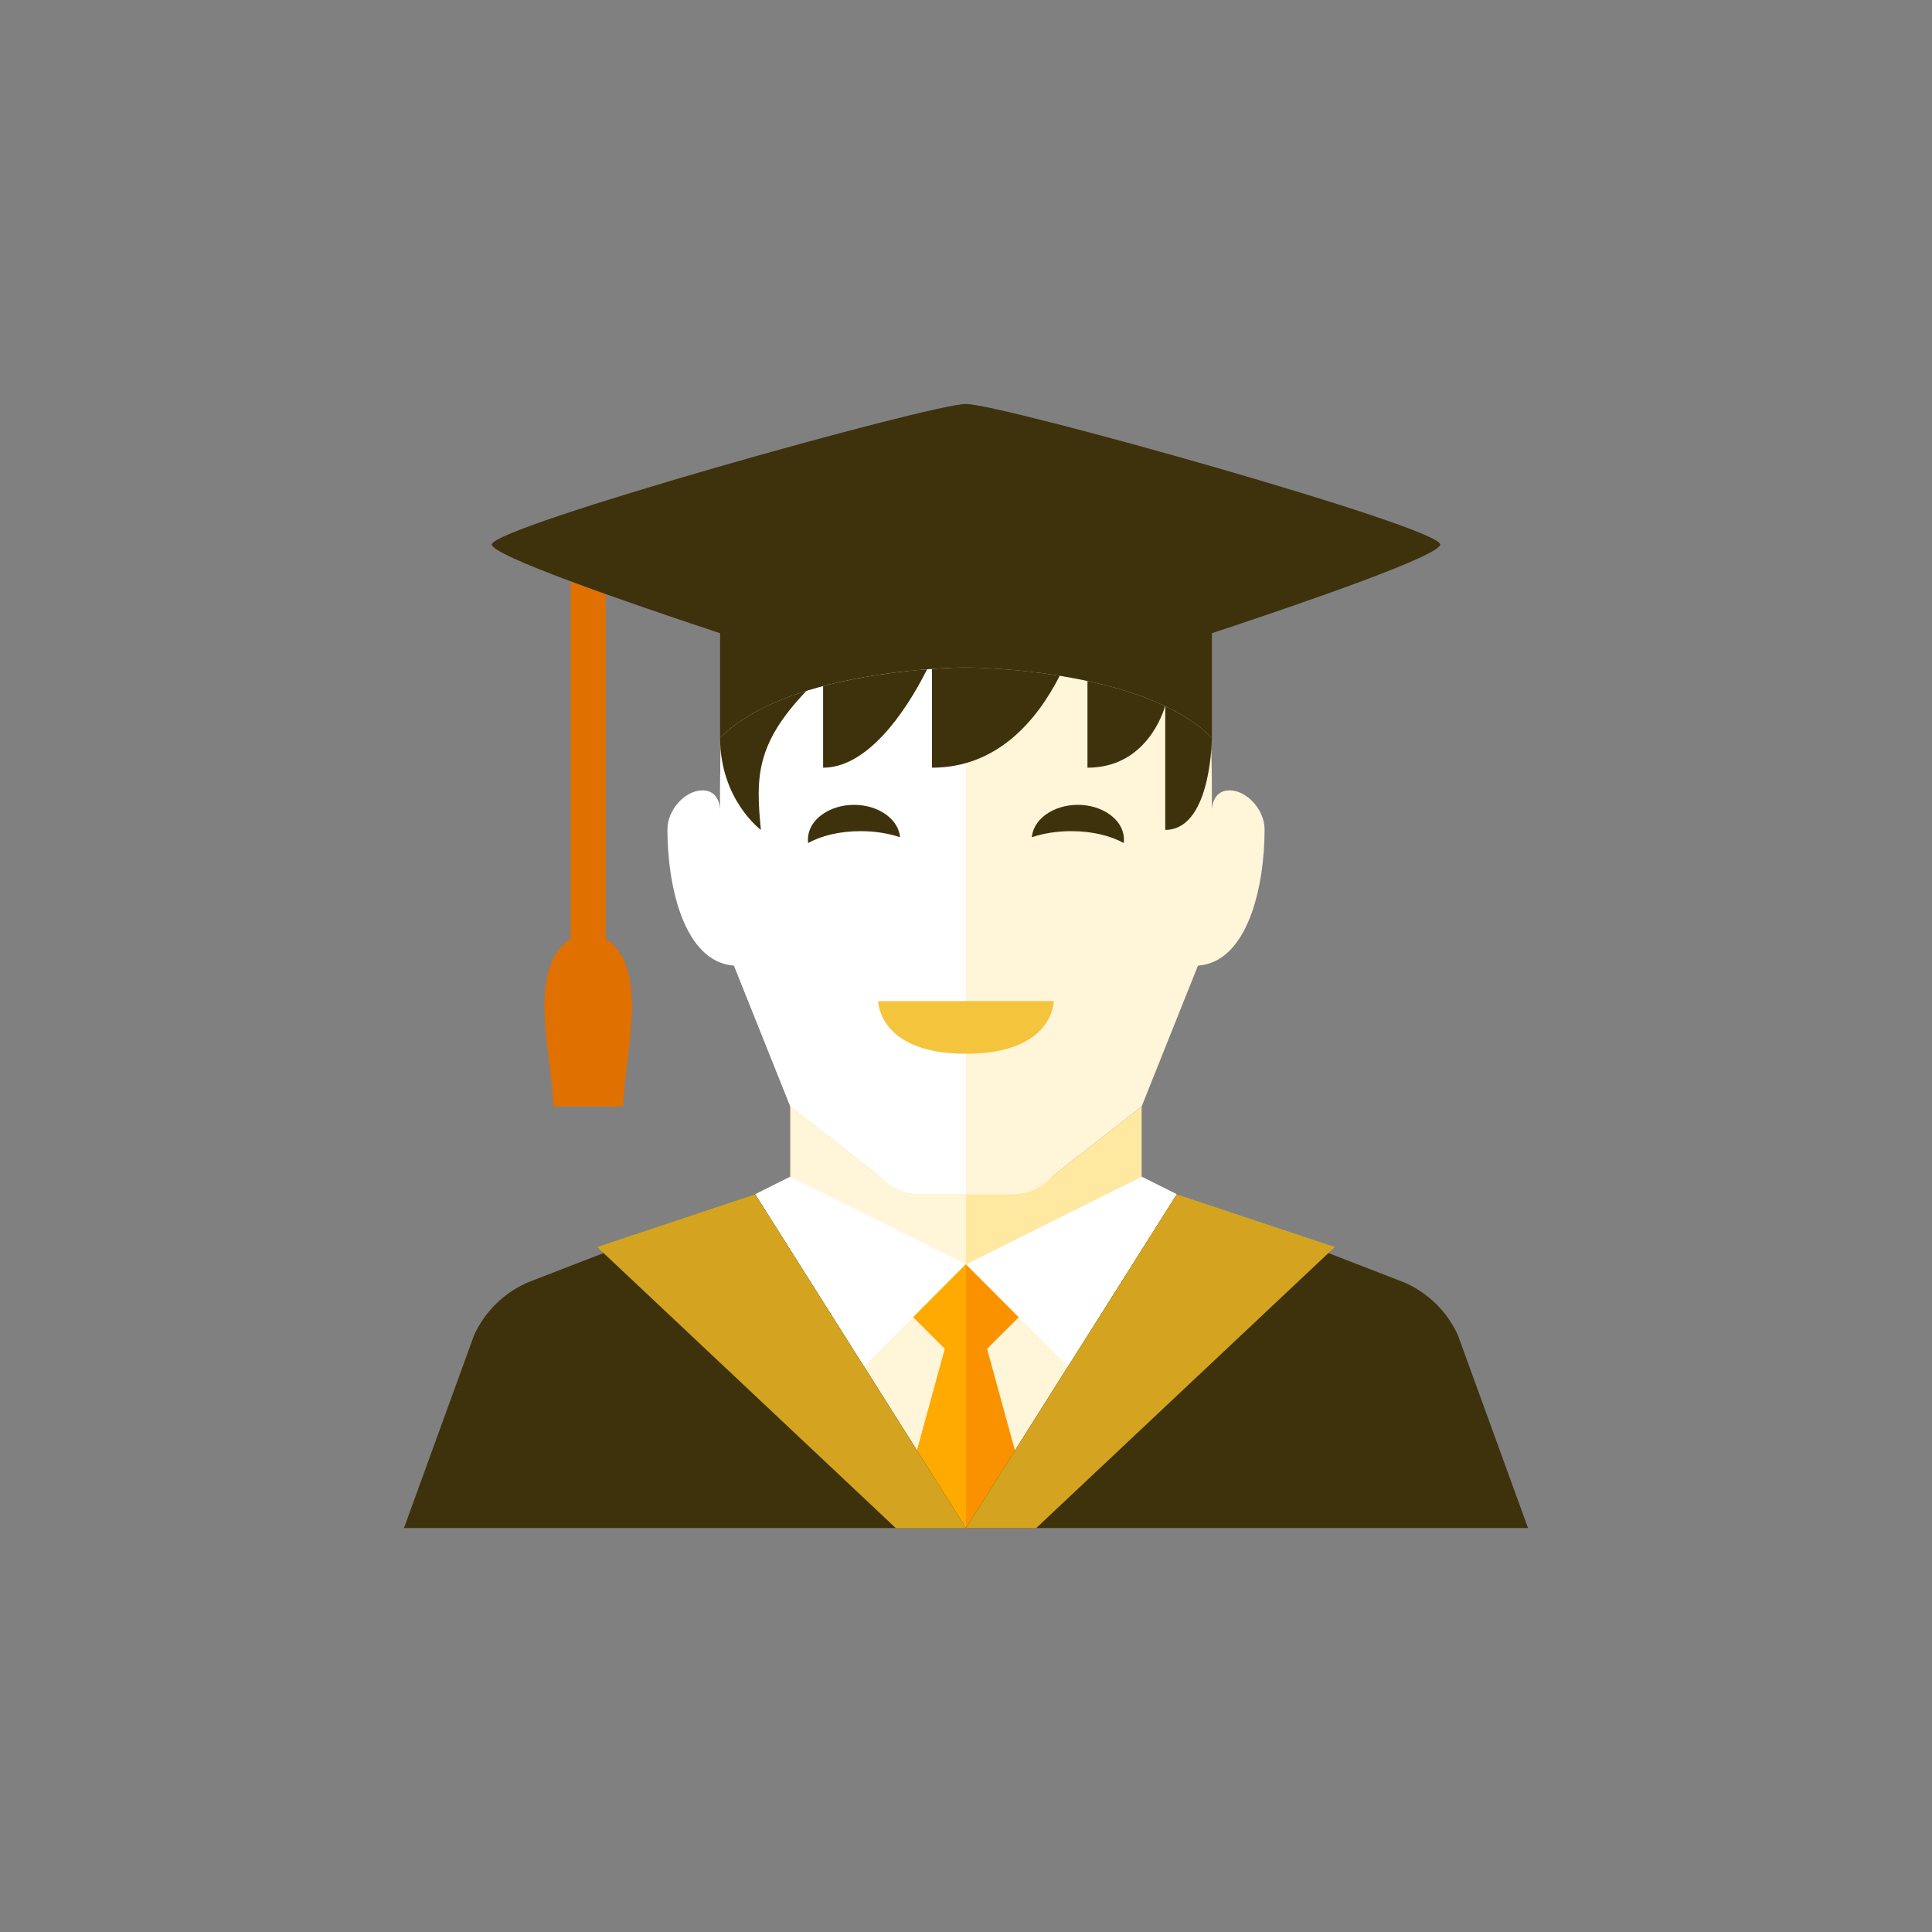 <?xml version="1.0" encoding="iso-8859-1"?>
<!-- Generator: Adobe Illustrator 17.1.0, SVG Export Plug-In . SVG Version: 6.00 Build 0)  -->
<!DOCTYPE svg PUBLIC "-//W3C//DTD SVG 1.0//EN" "http://www.w3.org/TR/2001/REC-SVG-20010904/DTD/svg10.dtd">
<svg version="1.0" xmlns="http://www.w3.org/2000/svg" xmlns:xlink="http://www.w3.org/1999/xlink" x="0px" y="0px" width="110px"
	 height="110px" viewBox="0 0 110 110" style="enable-background:new 0 0 110 110;" xml:space="preserve">
<rect x="0" y="0" width="110" height="110" fill="#808080" stroke="none"/>
<g id="Artboard" style="display:none;">
	<rect x="-449.5" y="-58.5" style="display:inline;fill:#808080;stroke:#000000;stroke-miterlimit:10;" width="1390" height="340"/>
</g>
<g id="R-Multicolor" style="display:none;">
	<g style="display:inline;">
		<circle style="fill:#FABC3D;" cx="55" cy="55" r="55"/>
	</g>
	<g style="display:inline;">
		<g>
			<polygon style="fill:#E2E4E5;" points="67,67.997 65,66.997 45,66.997 43,67.997 55,87 			"/>
		</g>
		<path style="fill:#F8E1C2;" d="M70,45c-1,0-1,1.111-1,1.111V45c-0.002-1.065-0.019-2.086-0.067-3.062C64.891,38.001,55,38,55,38
			s-9.891,0.001-13.933,3.938C41.019,42.914,41.002,43.935,41,45v7.997l4,10l5.105,3.996c0.569,0.639,1.384,1.004,2.24,1.004H55
			h2.655c0.856,0,1.671-0.365,2.24-1.004L65,62.997l3.207-8.017C71.042,54.776,72,50.476,72,47.222C72,46.111,71,45,70,45z"/>
		<path style="fill:#FCF1E2;" d="M41,45v1.111c0,0,0-1.111-1-1.111s-2,1.111-2,2.222c0,3.253,0.958,7.554,3.793,7.758L45,62.997
			l5.105,3.996c0.569,0.639,1.384,1.004,2.24,1.004H55V38c0,0-9.891,0.001-13.933,3.938C41.019,42.914,41.002,43.935,41,45z"/>
		<g>
			<path style="fill:#F79392;" d="M50,56.997h10c0,0,0,3-5,3S50,56.997,50,56.997z"/>
		</g>
		<g>
			<path style="fill:#3E3E3F;" d="M61,47.322c1.191,0,2.248,0.266,2.981,0.678c0.071-0.569-0.172-1.154-0.748-1.59
				c-1.03-0.781-2.702-0.781-3.733,0c-0.464,0.352-0.709,0.801-0.753,1.26C59.389,47.451,60.164,47.322,61,47.322z"/>
		</g>
		<g>
			<path style="fill:#3E3E3F;" d="M48.993,47.322c-1.191,0-2.248,0.266-2.981,0.678c-0.071-0.569,0.172-1.154,0.748-1.59
				c1.03-0.781,2.702-0.781,3.733,0c0.464,0.352,0.709,0.801,0.753,1.26C50.604,47.451,49.829,47.322,48.993,47.322z"/>
		</g>
		<path style="fill:#F4D0A1;" d="M57.655,67.997H55h-2.655c-0.856,0-1.671-0.365-2.24-1.004L45,62.997v4.5c0,0,0,7.5,10,7.5
			s10-7.5,10-7.5v-4.5l-5.105,3.996C59.326,67.632,58.511,67.997,57.655,67.997z"/>
		<g>
			<path style="fill:#3E3E3F;" d="M55,38c0,0-0.758,0-1.938,0.083c0,1.25,0,4.243,0,5.625c3.719,0,5.972-2.684,7.274-5.234
				C57.41,38.001,55,38,55,38z"/>
			<path style="fill:#3E3E3F;" d="M45.919,39.332C44.022,39.922,42.228,40.772,41,42c0,3.542,2.323,5.25,2.323,5.25
				C43.029,44.294,43.013,42.368,45.919,39.332z"/>
			<path style="fill:#3E3E3F;" d="M46.865,39.062c0,0.954,0,2.799,0,4.647c2.865,0,5.149-4.054,5.918-5.604
				C51.218,38.226,49.027,38.49,46.865,39.062z"/>
			<path style="fill:#3E3E3F;" d="M66.344,40.205c0,0.387,0,4.515,0,7.045c2.488,0,2.646-4.661,2.655-5.25
				C68.278,41.278,67.361,40.689,66.344,40.205z"/>
			<path style="fill:#3E3E3F;" d="M61.917,38.771c0,1.695,0,3.526,0,4.938c3.354,0,4.325-3.171,4.418-3.508
				C64.968,39.551,63.421,39.093,61.917,38.771z"/>
		</g>
		<path style="fill:#F8E1C2;" d="M50.105,66.993L45,62.997v4.5c0,0,0,7.5,10,7.5v-7h-2.655
			C51.489,67.997,50.674,67.632,50.105,66.993z"/>
		<g>
			<path style="fill:#FA5655;" d="M34.491,53.445v-19.62c-0.697-0.249-1.368-0.493-2-0.728v20.348c-2.61,1.72-1,6.85-1,9.555
				c0.995,0,1.544,0,1.842,0c0.064,0,0.116,0,0.158,0c0.13,0,0.168,0,0.158,0c0.297,0,0.847,0,1.842,0
				C35.491,60.295,37.102,55.165,34.491,53.445z"/>
			<path style="fill:#3E3E3F;" d="M82,31c0-1-25-8-27-8s-27,7-27,8c0,0.625,7.432,3.207,13,5.053c0,1.724,0,3.768,0,5.947
				c4-4,14-4,14-4s10,0,14,4c0-2.18,0-4.223,0-5.947C74.568,34.207,82,31.625,82,31z"/>
		</g>
		<g>
			<polygon style="fill:#FFFFFF;" points="66.965,68.059 67,68 65,67 55.015,71.981 60.808,77.807 			"/>
		</g>
		<g>
			<polygon style="fill:#DF2C2C;" points="59,87 56.201,76.8 58,75.002 54.981,71.978 51.983,74.976 53.801,76.793 51,87 			"/>
		</g>
		<g>
			<polygon style="fill:#FA5655;" points="55,87 55,71.997 54.981,71.978 51.983,74.976 53.801,76.793 51,87 			"/>
		</g>
		<g>
			<polygon style="fill:#FFFFFF;" points="43.035,68.059 43,68 45,67 54.985,71.981 49.192,77.807 			"/>
		</g>
		<g>
			<path style="fill:#3E3E3F;" d="M23,87l4-11c0.615-1.333,1.698-2.394,3.043-2.983L43,68l12,19H23z"/>
		</g>
		<g>
			<path style="fill:#3E3E3F;" d="M87,87l-4-11c-0.615-1.333-1.698-2.394-3.043-2.983L67,68L55,87H87z"/>
		</g>
		<g>
			<polygon style="fill:#9E9FA0;" points="55,87 43,68 34,71 51,87 			"/>
		</g>
		<g>
			<polygon style="fill:#9E9FA0;" points="55,87 67,68 76,71 59,87 			"/>
		</g>
	</g>
</g>
<g id="Multicolor" style="display:none;">
	<g style="display:inline;">
		<g>
			<polygon style="fill:#E2E4E5;" points="67,67.997 65,66.997 45,66.997 43,67.997 55,87 			"/>
		</g>
		<path style="fill:#F8E1C2;" d="M70,45c-1,0-1,1.111-1,1.111V45c-0.002-1.065-0.019-2.086-0.067-3.062C64.891,38.001,55,38,55,38
			s-9.891,0.001-13.933,3.938C41.019,42.914,41.002,43.935,41,45v7.997l4,10l5.105,3.996c0.569,0.639,1.384,1.004,2.24,1.004H55
			h2.655c0.856,0,1.671-0.365,2.24-1.004L65,62.997l3.207-8.017C71.042,54.776,72,50.476,72,47.222C72,46.111,71,45,70,45z"/>
		<path style="fill:#FCF1E2;" d="M41,45v1.111c0,0,0-1.111-1-1.111s-2,1.111-2,2.222c0,3.253,0.958,7.554,3.793,7.758L45,62.997
			l5.105,3.996c0.569,0.639,1.384,1.004,2.24,1.004H55V38c0,0-9.891,0.001-13.933,3.938C41.019,42.914,41.002,43.935,41,45z"/>
		<g>
			<path style="fill:#F79392;" d="M50,56.997h10c0,0,0,3-5,3S50,56.997,50,56.997z"/>
		</g>
		<g>
			<path style="fill:#3E3E3F;" d="M61,47.322c1.191,0,2.248,0.266,2.981,0.678c0.071-0.569-0.172-1.154-0.748-1.59
				c-1.03-0.781-2.702-0.781-3.733,0c-0.464,0.352-0.709,0.801-0.753,1.26C59.389,47.451,60.164,47.322,61,47.322z"/>
		</g>
		<g>
			<path style="fill:#3E3E3F;" d="M48.993,47.322c-1.191,0-2.248,0.266-2.981,0.678c-0.071-0.569,0.172-1.154,0.748-1.59
				c1.03-0.781,2.702-0.781,3.733,0c0.464,0.352,0.709,0.801,0.753,1.26C50.604,47.451,49.829,47.322,48.993,47.322z"/>
		</g>
		<path style="fill:#F4D0A1;" d="M57.655,67.997H55h-2.655c-0.856,0-1.671-0.365-2.24-1.004L45,62.997v4.5c0,0,0,7.5,10,7.5
			s10-7.5,10-7.5v-4.5l-5.105,3.996C59.326,67.632,58.511,67.997,57.655,67.997z"/>
		<g>
			<path style="fill:#3E3E3F;" d="M55,38c0,0-0.758,0-1.938,0.083c0,1.25,0,4.243,0,5.625c3.719,0,5.972-2.684,7.274-5.234
				C57.41,38.001,55,38,55,38z"/>
			<path style="fill:#3E3E3F;" d="M45.919,39.332C44.022,39.922,42.228,40.772,41,42c0,3.542,2.323,5.25,2.323,5.25
				C43.029,44.294,43.013,42.368,45.919,39.332z"/>
			<path style="fill:#3E3E3F;" d="M46.865,39.062c0,0.954,0,2.799,0,4.647c2.865,0,5.149-4.054,5.918-5.604
				C51.218,38.226,49.027,38.49,46.865,39.062z"/>
			<path style="fill:#3E3E3F;" d="M66.344,40.205c0,0.387,0,4.515,0,7.045c2.488,0,2.646-4.661,2.655-5.25
				C68.278,41.278,67.361,40.689,66.344,40.205z"/>
			<path style="fill:#3E3E3F;" d="M61.917,38.771c0,1.695,0,3.526,0,4.938c3.354,0,4.325-3.171,4.418-3.508
				C64.968,39.551,63.421,39.093,61.917,38.771z"/>
		</g>
		<path style="fill:#F8E1C2;" d="M50.105,66.993L45,62.997v4.5c0,0,0,7.5,10,7.5v-7h-2.655
			C51.489,67.997,50.674,67.632,50.105,66.993z"/>
		<g>
			<path style="fill:#FA5655;" d="M34.491,53.445v-19.62c-0.697-0.249-1.368-0.493-2-0.728v20.348c-2.61,1.72-1,6.85-1,9.555
				c0.995,0,1.544,0,1.842,0c0.064,0,0.116,0,0.158,0c0.13,0,0.168,0,0.158,0c0.297,0,0.847,0,1.842,0
				C35.491,60.295,37.102,55.165,34.491,53.445z"/>
			<path style="fill:#3E3E3F;" d="M82,31c0-1-25-8-27-8s-27,7-27,8c0,0.625,7.432,3.207,13,5.053c0,1.724,0,3.768,0,5.947
				c4-4,14-4,14-4s10,0,14,4c0-2.18,0-4.223,0-5.947C74.568,34.207,82,31.625,82,31z"/>
		</g>
		<g>
			<polygon style="fill:#FFFFFF;" points="66.965,68.059 67,68 65,67 55.015,71.981 60.808,77.807 			"/>
		</g>
		<g>
			<polygon style="fill:#DF2C2C;" points="59,87 56.201,76.8 58,75.002 54.981,71.978 51.983,74.976 53.801,76.793 51,87 			"/>
		</g>
		<g>
			<polygon style="fill:#FA5655;" points="55,87 55,71.997 54.981,71.978 51.983,74.976 53.801,76.793 51,87 			"/>
		</g>
		<g>
			<polygon style="fill:#FFFFFF;" points="43.035,68.059 43,68 45,67 54.985,71.981 49.192,77.807 			"/>
		</g>
		<g>
			<path style="fill:#3E3E3F;" d="M23,87l4-11c0.615-1.333,1.698-2.394,3.043-2.983L43,68l12,19H23z"/>
		</g>
		<g>
			<path style="fill:#3E3E3F;" d="M87,87l-4-11c-0.615-1.333-1.698-2.394-3.043-2.983L67,68L55,87H87z"/>
		</g>
		<g>
			<polygon style="fill:#9E9FA0;" points="55,87 43,68 34,71 51,87 			"/>
		</g>
		<g>
			<polygon style="fill:#9E9FA0;" points="55,87 67,68 76,71 59,87 			"/>
		</g>
	</g>
</g>
<g id="Blue" style="display:none;">
	<g style="display:inline;">
		<g>
			<polygon style="fill:#E1F5FA;" points="67,67.997 65,66.997 45,66.997 43,67.997 55,87 			"/>
		</g>
		<path style="fill:#E1F5FA;" d="M70,45c-1,0-1,1.111-1,1.111V45c-0.002-1.065-0.019-2.086-0.067-3.062C64.891,38.001,55,38,55,38
			s-9.891,0.001-13.933,3.938C41.019,42.914,41.002,43.935,41,45v7.997l4,10l5.105,3.996c0.569,0.639,1.384,1.004,2.24,1.004H55
			h2.655c0.856,0,1.671-0.365,2.24-1.004L65,62.997l3.206-8.017C71.041,54.776,72,50.476,72,47.222C72,46.111,71,45,70,45z"/>
		<path style="fill:#FFFFFF;" d="M41,45v1.111c0,0,0-1.111-1-1.111s-2,1.111-2,2.222c0,3.253,0.957,7.554,3.793,7.758L45,62.997
			l5.105,3.996c0.569,0.639,1.384,1.004,2.24,1.004H55V38c0,0-9.891,0.001-13.933,3.938C41.019,42.914,41.002,43.935,41,45z"/>
		<g>
			<path style="fill:#53BAD4;" d="M50,56.997h10c0,0,0,3-5,3S50,56.997,50,56.997z"/>
		</g>
		<g>
			<path style="fill:#0C333D;" d="M61,47.322c1.191,0,2.248,0.266,2.981,0.678c0.071-0.569-0.172-1.154-0.748-1.59
				c-1.03-0.781-2.702-0.781-3.733,0c-0.464,0.352-0.71,0.801-0.753,1.26C59.389,47.451,60.164,47.322,61,47.322z"/>
		</g>
		<g>
			<path style="fill:#0C333D;" d="M48.993,47.322c-1.191,0-2.248,0.266-2.981,0.678c-0.07-0.569,0.172-1.154,0.749-1.59
				c1.03-0.781,2.702-0.781,3.732,0c0.465,0.352,0.71,0.801,0.753,1.26C50.604,47.451,49.829,47.322,48.993,47.322z"/>
		</g>
		<path style="fill:#BBE7F2;" d="M57.655,67.997H55h-2.655c-0.856,0-1.671-0.365-2.24-1.004L45,62.997v4.5c0,0,0,7.5,10,7.5
			s10-7.5,10-7.5v-4.5l-5.106,3.996C59.326,67.632,58.511,67.997,57.655,67.997z"/>
		<g>
			<path style="fill:#0C333D;" d="M55,38c0,0-0.758,0.001-1.938,0.084c0,1.25,0,4.243,0,5.625c3.719,0,5.972-2.684,7.274-5.234
				C57.41,38.001,55,38,55,38z"/>
			<path style="fill:#0C333D;" d="M45.919,39.332C44.022,39.922,42.227,40.772,41,42c0,3.542,2.323,5.25,2.323,5.25
				C43.029,44.294,43.013,42.368,45.919,39.332z"/>
			<path style="fill:#0C333D;" d="M46.865,39.062c0,0.954,0,2.799,0,4.647c2.865,0,5.15-4.054,5.918-5.604
				C51.218,38.226,49.027,38.49,46.865,39.062z"/>
			<path style="fill:#0C333D;" d="M66.344,40.205c0,0.387,0,4.515,0,7.045c2.488,0,2.646-4.661,2.655-5.25
				C68.278,41.278,67.361,40.689,66.344,40.205z"/>
			<path style="fill:#0C333D;" d="M61.916,38.771c0,1.695,0,3.526,0,4.938c3.354,0,4.325-3.171,4.418-3.508
				C64.968,39.551,63.421,39.093,61.916,38.771z"/>
		</g>
		<path style="fill:#E1F5FA;" d="M50.105,66.993L45,62.997v4.5c0,0,0,7.5,10,7.5v-7h-2.655
			C51.489,67.997,50.674,67.632,50.105,66.993z"/>
		<path style="fill:#0081A1;" d="M34.491,53.445v-19.62c-0.697-0.249-1.369-0.493-2-0.728v20.348c-2.61,1.719-1,6.85-1,9.555
			c0.995,0,1.544,0,1.841,0c0.064,0,0.117,0,0.159,0c0.13,0,0.168,0,0.158,0c0.297,0,0.847,0,1.842,0
			C35.491,60.295,37.102,55.165,34.491,53.445z"/>
		<path style="fill:#0C333D;" d="M82,31c0-1-25-8-27-8s-27,7-27,8c0,0.626,7.432,3.207,13,5.053c0,1.724,0,3.768,0,5.947
			c4-4,14-4,14-4s10,0,14,4c0-2.18,0-4.223,0-5.947C74.568,34.207,82,31.626,82,31z"/>
		<g>
			<polygon style="fill:#FFFFFF;" points="66.965,68.059 67,68 65,67 55.015,71.981 60.808,77.807 			"/>
		</g>
		<g>
			<polygon style="fill:#009FC7;" points="59,87 56.201,76.8 57.999,75.002 54.981,71.978 51.983,74.976 53.801,76.794 51,87 			"/>
		</g>
		<g>
			<polygon style="fill:#00B7E5;" points="55,87 55,71.997 54.981,71.978 51.983,74.976 53.801,76.794 51,87 			"/>
		</g>
		<g>
			<polygon style="fill:#FFFFFF;" points="43.035,68.059 43,68 45,67 54.985,71.981 49.192,77.807 			"/>
		</g>
		<g>
			<path style="fill:#0C333D;" d="M23,87l4-11c0.615-1.333,1.698-2.394,3.043-2.982L43,68l12,19H23z"/>
		</g>
		<g>
			<path style="fill:#0C333D;" d="M87,87l-4-11c-0.615-1.333-1.698-2.394-3.043-2.982L67,68L55,87H87z"/>
		</g>
		<g>
			<polygon style="fill:#37A4BF;" points="55,87 43,68 34,71 51,87 			"/>
		</g>
		<g>
			<polygon style="fill:#37A4BF;" points="55,87 67,68 76,71 59,87 			"/>
		</g>
	</g>
</g>
<g id="R-Blue" style="display:none;">
	<g style="display:inline;">
		<circle style="fill:#81D2EB;" cx="55" cy="55" r="55"/>
	</g>
	<g style="display:inline;">
		<g>
			<polygon style="fill:#E1F5FA;" points="67,67.997 65,66.997 45,66.997 43,67.997 55,87 			"/>
		</g>
		<path style="fill:#E1F5FA;" d="M70,45c-1,0-1,1.111-1,1.111V45c-0.002-1.065-0.019-2.086-0.067-3.062C64.891,38.001,55,38,55,38
			s-9.891,0.001-13.933,3.938C41.019,42.914,41.002,43.935,41,45v7.997l4,10l5.105,3.996c0.569,0.639,1.384,1.004,2.24,1.004H55
			h2.655c0.856,0,1.671-0.365,2.24-1.004L65,62.997l3.206-8.017C71.041,54.776,72,50.476,72,47.222C72,46.111,71,45,70,45z"/>
		<path style="fill:#FFFFFF;" d="M41,45v1.111c0,0,0-1.111-1-1.111s-2,1.111-2,2.222c0,3.253,0.957,7.554,3.793,7.758L45,62.997
			l5.105,3.996c0.569,0.639,1.384,1.004,2.24,1.004H55V38c0,0-9.891,0.001-13.933,3.938C41.019,42.914,41.002,43.935,41,45z"/>
		<g>
			<path style="fill:#53BAD4;" d="M50,56.997h10c0,0,0,3-5,3S50,56.997,50,56.997z"/>
		</g>
		<g>
			<path style="fill:#0C333D;" d="M61,47.322c1.191,0,2.248,0.266,2.981,0.678c0.071-0.569-0.172-1.154-0.748-1.59
				c-1.03-0.781-2.702-0.781-3.733,0c-0.464,0.352-0.71,0.801-0.753,1.26C59.389,47.451,60.164,47.322,61,47.322z"/>
		</g>
		<g>
			<path style="fill:#0C333D;" d="M48.993,47.322c-1.191,0-2.248,0.266-2.981,0.678c-0.07-0.569,0.172-1.154,0.749-1.59
				c1.03-0.781,2.702-0.781,3.732,0c0.465,0.352,0.71,0.801,0.753,1.26C50.604,47.451,49.829,47.322,48.993,47.322z"/>
		</g>
		<path style="fill:#BBE7F2;" d="M57.655,67.997H55h-2.655c-0.856,0-1.671-0.365-2.24-1.004L45,62.997v4.5c0,0,0,7.5,10,7.5
			s10-7.5,10-7.5v-4.5l-5.106,3.996C59.326,67.632,58.511,67.997,57.655,67.997z"/>
		<g>
			<path style="fill:#0C333D;" d="M55,38c0,0-0.758,0.001-1.938,0.084c0,1.25,0,4.243,0,5.625c3.719,0,5.972-2.684,7.274-5.234
				C57.41,38.001,55,38,55,38z"/>
			<path style="fill:#0C333D;" d="M45.919,39.332C44.022,39.922,42.227,40.772,41,42c0,3.542,2.323,5.25,2.323,5.25
				C43.029,44.294,43.013,42.368,45.919,39.332z"/>
			<path style="fill:#0C333D;" d="M46.865,39.062c0,0.954,0,2.799,0,4.647c2.865,0,5.15-4.054,5.918-5.604
				C51.218,38.226,49.027,38.49,46.865,39.062z"/>
			<path style="fill:#0C333D;" d="M66.344,40.205c0,0.387,0,4.515,0,7.045c2.488,0,2.646-4.661,2.655-5.25
				C68.278,41.278,67.361,40.689,66.344,40.205z"/>
			<path style="fill:#0C333D;" d="M61.917,38.771c0,1.695,0,3.526,0,4.938c3.354,0,4.325-3.171,4.418-3.508
				C64.968,39.551,63.421,39.093,61.917,38.771z"/>
		</g>
		<path style="fill:#E1F5FA;" d="M50.105,66.993L45,62.997v4.5c0,0,0,7.5,10,7.5v-7h-2.655
			C51.489,67.997,50.674,67.632,50.105,66.993z"/>
		<path style="fill:#0081A1;" d="M34.491,53.445v-19.62c-0.697-0.249-1.369-0.493-2-0.728v20.348c-2.61,1.719-1,6.85-1,9.555
			c0.995,0,1.544,0,1.841,0c0.064,0,0.117,0,0.159,0c0.13,0,0.168,0,0.158,0c0.297,0,0.847,0,1.842,0
			C35.491,60.295,37.102,55.165,34.491,53.445z"/>
		<path style="fill:#0C333D;" d="M82,31c0-1-25-8-27-8s-27,7-27,8c0,0.626,7.432,3.207,13,5.053c0,1.724,0,3.768,0,5.947
			c4-4,14-4,14-4s10,0,14,4c0-2.18,0-4.223,0-5.947C74.568,34.207,82,31.626,82,31z"/>
		<g>
			<polygon style="fill:#FFFFFF;" points="66.965,68.059 67,68 65,67 55.015,71.981 60.808,77.807 			"/>
		</g>
		<g>
			<polygon style="fill:#009FC7;" points="59,87 56.201,76.8 57.999,75.002 54.981,71.978 51.983,74.976 53.801,76.794 51,87 			"/>
		</g>
		<g>
			<polygon style="fill:#00B7E5;" points="55,87 55,71.997 54.981,71.978 51.983,74.976 53.801,76.794 51,87 			"/>
		</g>
		<g>
			<polygon style="fill:#FFFFFF;" points="43.035,68.059 43,68 45,67 54.985,71.981 49.192,77.807 			"/>
		</g>
		<g>
			<path style="fill:#0C333D;" d="M23,87l4-11c0.615-1.333,1.698-2.394,3.043-2.982L43,68l12,19H23z"/>
		</g>
		<g>
			<path style="fill:#0C333D;" d="M87,87l-4-11c-0.615-1.333-1.698-2.394-3.043-2.982L67,68L55,87H87z"/>
		</g>
		<g>
			<polygon style="fill:#37A4BF;" points="55,87 43,68 34,71 51,87 			"/>
		</g>
		<g>
			<polygon style="fill:#37A4BF;" points="55,87 67,68 76,71 59,87 			"/>
		</g>
	</g>
</g>
<g id="Green" style="display:none;">
	<g style="display:inline;">
		<g>
			<polygon style="fill:#D7FCF9;" points="67,67.997 65,66.997 45,66.997 43,67.997 55,87 			"/>
		</g>
		<path style="fill:#D7FCF9;" d="M70,45c-1,0-1,1.111-1,1.111V45c-0.002-1.065-0.019-2.086-0.067-3.062C64.891,38.001,55,38,55,38
			s-9.891,0.001-13.933,3.938C41.019,42.914,41.002,43.935,41,45v7.997l4,10l5.105,3.996c0.569,0.639,1.384,1.004,2.24,1.004H55
			h2.655c0.856,0,1.671-0.365,2.24-1.004L65,62.997l3.206-8.017C71.041,54.776,72,50.476,72,47.222C72,46.111,71,45,70,45z"/>
		<path style="fill:#FFFFFF;" d="M41,45v1.111c0,0,0-1.111-1-1.111s-2,1.111-2,2.222c0,3.253,0.957,7.554,3.793,7.758L45,62.997
			l5.105,3.996c0.569,0.639,1.384,1.004,2.24,1.004H55V38c0,0-9.891,0.001-13.933,3.938C41.019,42.914,41.002,43.935,41,45z"/>
		<g>
			<path style="fill:#55C9BE;" d="M50,56.997h10c0,0,0,3-5,3S50,56.997,50,56.997z"/>
		</g>
		<g>
			<path style="fill:#0A3631;" d="M61,47.322c1.191,0,2.248,0.266,2.981,0.678c0.071-0.569-0.172-1.154-0.748-1.59
				c-1.03-0.781-2.702-0.781-3.733,0c-0.464,0.352-0.709,0.801-0.753,1.26C59.389,47.451,60.164,47.322,61,47.322z"/>
		</g>
		<g>
			<path style="fill:#0A3631;" d="M48.993,47.322c-1.191,0-2.248,0.266-2.981,0.678c-0.07-0.569,0.172-1.154,0.749-1.59
				c1.03-0.781,2.702-0.781,3.732,0c0.465,0.352,0.71,0.801,0.753,1.26C50.604,47.451,49.829,47.322,48.993,47.322z"/>
		</g>
		<path style="fill:#AAF0E9;" d="M57.655,67.997H55h-2.655c-0.856,0-1.671-0.365-2.24-1.004L45,62.997v4.5c0,0,0,7.5,10,7.5
			s10-7.5,10-7.5v-4.5l-5.106,3.996C59.326,67.632,58.511,67.997,57.655,67.997z"/>
		<g>
			<path style="fill:#0A3631;" d="M55,38c0,0-0.758,0-1.938,0.083c0,1.25,0,4.243,0,5.625c3.719,0,5.972-2.684,7.274-5.234
				C57.41,38.001,55,38,55,38z"/>
			<path style="fill:#0A3631;" d="M45.919,39.332C44.022,39.922,42.228,40.772,41,42c0,3.542,2.323,5.25,2.323,5.25
				C43.029,44.294,43.013,42.368,45.919,39.332z"/>
			<path style="fill:#0A3631;" d="M46.865,39.062c0,0.954,0,2.799,0,4.647c2.865,0,5.15-4.054,5.918-5.604
				C51.218,38.226,49.027,38.49,46.865,39.062z"/>
			<path style="fill:#0A3631;" d="M66.344,40.205c0,0.387,0,4.515,0,7.045c2.488,0,2.646-4.661,2.655-5.25
				C68.278,41.278,67.361,40.689,66.344,40.205z"/>
			<path style="fill:#0A3631;" d="M61.917,38.771c0,1.695,0,3.526,0,4.938c3.354,0,4.325-3.171,4.418-3.508
				C64.968,39.551,63.421,39.093,61.917,38.771z"/>
		</g>
		<path style="fill:#D7FCF9;" d="M50.105,66.993L45,62.997v4.5c0,0,0,7.5,10,7.5v-7h-2.655
			C51.489,67.997,50.674,67.632,50.105,66.993z"/>
		<path style="fill:#009687;" d="M34.491,53.445v-19.62c-0.697-0.249-1.369-0.493-2-0.728v20.348c-2.61,1.719-1,6.85-1,9.555
			c0.995,0,1.544,0,1.841,0c0.064,0,0.117,0,0.159,0c0.13,0,0.168,0,0.158,0c0.297,0,0.847,0,1.842,0
			C35.491,60.295,37.102,55.165,34.491,53.445z"/>
		<path style="fill:#0A3631;" d="M82,31c0-1-25-8-27-8s-27,7-27,8c0,0.625,7.432,3.207,13,5.053c0,1.724,0,3.768,0,5.947
			c4-4,14-4,14-4s10,0,14,4c0-2.18,0-4.223,0-5.947C74.568,34.207,82,31.625,82,31z"/>
		<g>
			<polygon style="fill:#FFFFFF;" points="66.965,68.059 67,68 65,67 55.015,71.981 60.808,77.807 			"/>
		</g>
		<g>
			<polygon style="fill:#00B8A5;" points="59,87 56.201,76.8 57.999,75.002 54.981,71.978 51.983,74.976 53.801,76.794 51,87 			"/>
		</g>
		<g>
			<polygon style="fill:#00D6C1;" points="55,87 55,71.997 54.981,71.978 51.983,74.976 53.801,76.794 51,87 			"/>
		</g>
		<g>
			<polygon style="fill:#FFFFFF;" points="43.035,68.059 43,68 45,67 54.985,71.981 49.192,77.807 			"/>
		</g>
		<g>
			<path style="fill:#0A3631;" d="M23,87l4-11c0.615-1.333,1.698-2.394,3.043-2.982L43,68l12,19H23z"/>
		</g>
		<g>
			<path style="fill:#0A3631;" d="M87,87l-4-11c-0.615-1.333-1.698-2.394-3.043-2.982L67,68L55,87H87z"/>
		</g>
		<g>
			<polygon style="fill:#28B5A7;" points="55,87 43,68 34,71 51,87 			"/>
		</g>
		<g>
			<polygon style="fill:#28B5A7;" points="55,87 67,68 76,71 59,87 			"/>
		</g>
	</g>
</g>
<g id="R-Green" style="display:none;">
	<g style="display:inline;">
		<circle style="fill:#77E0C4;" cx="55" cy="55" r="55"/>
	</g>
	<g style="display:inline;">
		<g>
			<polygon style="fill:#D7FCF9;" points="67,67.997 65,66.997 45,66.997 43,67.997 55,87 			"/>
		</g>
		<path style="fill:#D7FCF9;" d="M70,45c-1,0-1,1.111-1,1.111V45c-0.002-1.065-0.019-2.086-0.067-3.062C64.891,38.001,55,38,55,38
			s-9.891,0.001-13.933,3.938C41.019,42.914,41.002,43.935,41,45v7.997l4,10l5.105,3.996c0.569,0.639,1.384,1.004,2.24,1.004H55
			h2.655c0.856,0,1.671-0.365,2.24-1.004L65,62.997l3.206-8.017C71.041,54.776,72,50.476,72,47.222C72,46.111,71,45,70,45z"/>
		<path style="fill:#FFFFFF;" d="M41,45v1.111c0,0,0-1.111-1-1.111s-2,1.111-2,2.222c0,3.253,0.957,7.554,3.793,7.758L45,62.997
			l5.105,3.996c0.569,0.639,1.384,1.004,2.24,1.004H55V38c0,0-9.891,0.001-13.933,3.938C41.019,42.914,41.002,43.935,41,45z"/>
		<g>
			<path style="fill:#55C9BE;" d="M50,56.997h10c0,0,0,3-5,3S50,56.997,50,56.997z"/>
		</g>
		<g>
			<path style="fill:#0A3631;" d="M61,47.322c1.191,0,2.248,0.266,2.981,0.678c0.071-0.569-0.172-1.154-0.748-1.59
				c-1.03-0.781-2.702-0.781-3.733,0c-0.464,0.352-0.71,0.801-0.753,1.26C59.389,47.451,60.164,47.322,61,47.322z"/>
		</g>
		<g>
			<path style="fill:#0A3631;" d="M48.993,47.322c-1.191,0-2.248,0.266-2.981,0.678c-0.07-0.569,0.172-1.154,0.749-1.59
				c1.03-0.781,2.702-0.781,3.732,0c0.465,0.352,0.71,0.801,0.753,1.26C50.604,47.451,49.829,47.322,48.993,47.322z"/>
		</g>
		<path style="fill:#AAF0E9;" d="M57.655,67.997H55h-2.655c-0.856,0-1.671-0.365-2.24-1.004L45,62.997v4.5c0,0,0,7.5,10,7.5
			s10-7.5,10-7.5v-4.5l-5.106,3.996C59.326,67.632,58.511,67.997,57.655,67.997z"/>
		<g>
			<path style="fill:#0A3631;" d="M55,38c0,0-0.758,0.001-1.938,0.084c0,1.25,0,4.243,0,5.625c3.719,0,5.972-2.684,7.274-5.234
				C57.41,38.001,55,38,55,38z"/>
			<path style="fill:#0A3631;" d="M45.919,39.332C44.022,39.922,42.227,40.772,41,42c0,3.542,2.323,5.25,2.323,5.25
				C43.029,44.294,43.013,42.368,45.919,39.332z"/>
			<path style="fill:#0A3631;" d="M46.865,39.062c0,0.954,0,2.799,0,4.647c2.865,0,5.15-4.054,5.918-5.604
				C51.218,38.226,49.027,38.49,46.865,39.062z"/>
			<path style="fill:#0A3631;" d="M66.344,40.205c0,0.387,0,4.515,0,7.045c2.488,0,2.646-4.661,2.655-5.25
				C68.278,41.278,67.361,40.689,66.344,40.205z"/>
			<path style="fill:#0A3631;" d="M61.916,38.771c0,1.695,0,3.526,0,4.938c3.354,0,4.325-3.171,4.418-3.508
				C64.968,39.551,63.421,39.093,61.916,38.771z"/>
		</g>
		<path style="fill:#D7FCF9;" d="M50.105,66.993L45,62.997v4.5c0,0,0,7.5,10,7.5v-7h-2.655
			C51.489,67.997,50.674,67.632,50.105,66.993z"/>
		<path style="fill:#009687;" d="M34.491,53.445v-19.62c-0.697-0.249-1.369-0.493-2-0.728v20.348c-2.61,1.719-1,6.85-1,9.555
			c0.995,0,1.544,0,1.841,0c0.064,0,0.117,0,0.159,0c0.13,0,0.168,0,0.158,0c0.297,0,0.847,0,1.842,0
			C35.491,60.295,37.102,55.165,34.491,53.445z"/>
		<path style="fill:#0A3631;" d="M82,31c0-1-25-8-27-8s-27,7-27,8c0,0.626,7.432,3.207,13,5.053c0,1.724,0,3.768,0,5.947
			c4-4,14-4,14-4s10,0,14,4c0-2.18,0-4.223,0-5.947C74.568,34.207,82,31.626,82,31z"/>
		<g>
			<polygon style="fill:#FFFFFF;" points="66.965,68.059 67,68 65,67 55.015,71.981 60.808,77.807 			"/>
		</g>
		<g>
			<polygon style="fill:#00B8A5;" points="59,87 56.201,76.8 57.999,75.002 54.981,71.978 51.983,74.976 53.801,76.794 51,87 			"/>
		</g>
		<g>
			<polygon style="fill:#00D6C1;" points="55,87 55,71.997 54.981,71.978 51.983,74.976 53.801,76.794 51,87 			"/>
		</g>
		<g>
			<polygon style="fill:#FFFFFF;" points="43.035,68.059 43,68 45,67 54.985,71.981 49.192,77.807 			"/>
		</g>
		<g>
			<path style="fill:#0A3631;" d="M23,87l4-11c0.615-1.333,1.698-2.394,3.043-2.982L43,68l12,19H23z"/>
		</g>
		<g>
			<path style="fill:#0A3631;" d="M87,87l-4-11c-0.615-1.333-1.698-2.394-3.043-2.982L67,68L55,87H87z"/>
		</g>
		<g>
			<polygon style="fill:#28B5A7;" points="55,87 43,68 34,71 51,87 			"/>
		</g>
		<g>
			<polygon style="fill:#28B5A7;" points="55,87 67,68 76,71 59,87 			"/>
		</g>
	</g>
</g>
<g id="Red" style="display:none;">
	<g style="display:inline;">
		<g>
			<polygon style="fill:#FFEFED;" points="67,67.997 65,66.997 45,66.997 43,67.997 55,87 			"/>
		</g>
		<path style="fill:#FFEFED;" d="M70,45c-1,0-1,1.111-1,1.111V45c-0.002-1.065-0.019-2.086-0.067-3.062C64.891,38.001,55,38,55,38
			s-9.891,0.001-13.933,3.938C41.019,42.914,41.002,43.935,41,45v7.997l4,10l5.105,3.996c0.569,0.639,1.384,1.004,2.24,1.004H55
			h2.655c0.856,0,1.671-0.365,2.24-1.004L65,62.997l3.206-8.017C71.041,54.776,72,50.476,72,47.222C72,46.111,71,45,70,45z"/>
		<path style="fill:#FFFFFF;" d="M41,45v1.111c0,0,0-1.111-1-1.111s-2,1.111-2,2.222c0,3.253,0.957,7.554,3.793,7.758L45,62.997
			l5.105,3.996c0.569,0.639,1.384,1.004,2.24,1.004H55V38c0,0-9.891,0.001-13.933,3.938C41.019,42.914,41.002,43.935,41,45z"/>
		<g>
			<path style="fill:#E8A099;" d="M50,56.997h10c0,0,0,3-5,3S50,56.997,50,56.997z"/>
		</g>
		<g>
			<path style="fill:#4A1410;" d="M61,47.322c1.191,0,2.248,0.266,2.981,0.678c0.071-0.569-0.172-1.154-0.748-1.59
				c-1.03-0.781-2.702-0.781-3.733,0c-0.464,0.352-0.71,0.801-0.753,1.26C59.389,47.451,60.164,47.322,61,47.322z"/>
		</g>
		<g>
			<path style="fill:#4A1410;" d="M48.993,47.322c-1.191,0-2.248,0.266-2.981,0.678c-0.07-0.569,0.172-1.154,0.749-1.59
				c1.03-0.781,2.702-0.781,3.732,0c0.465,0.352,0.71,0.801,0.753,1.26C50.604,47.451,49.829,47.322,48.993,47.322z"/>
		</g>
		<path style="fill:#FFD7D4;" d="M57.655,67.997H55h-2.655c-0.856,0-1.671-0.365-2.24-1.004L45,62.997v4.5c0,0,0,7.5,10,7.5
			s10-7.5,10-7.5v-4.5l-5.106,3.996C59.326,67.632,58.511,67.997,57.655,67.997z"/>
		<g>
			<path style="fill:#4A1410;" d="M55,38c0,0-0.758,0.001-1.938,0.084c0,1.25,0,4.243,0,5.625c3.719,0,5.972-2.684,7.274-5.234
				C57.41,38.001,55,38,55,38z"/>
			<path style="fill:#4A1410;" d="M45.919,39.332C44.022,39.922,42.227,40.772,41,42c0,3.542,2.323,5.25,2.323,5.25
				C43.029,44.294,43.013,42.368,45.919,39.332z"/>
			<path style="fill:#4A1410;" d="M46.865,39.062c0,0.954,0,2.799,0,4.647c2.865,0,5.15-4.054,5.918-5.604
				C51.218,38.226,49.027,38.49,46.865,39.062z"/>
			<path style="fill:#4A1410;" d="M66.344,40.205c0,0.387,0,4.515,0,7.045c2.488,0,2.646-4.661,2.655-5.25
				C68.278,41.278,67.361,40.689,66.344,40.205z"/>
			<path style="fill:#4A1410;" d="M61.916,38.771c0,1.695,0,3.526,0,4.938c3.354,0,4.325-3.171,4.418-3.508
				C64.968,39.551,63.421,39.093,61.916,38.771z"/>
		</g>
		<path style="fill:#FFEFED;" d="M50.105,66.993L45,62.997v4.5c0,0,0,7.5,10,7.5v-7h-2.655
			C51.489,67.997,50.674,67.632,50.105,66.993z"/>
		<path style="fill:#C23023;" d="M34.491,53.445v-19.62c-0.697-0.249-1.369-0.493-2-0.728v20.348c-2.61,1.719-1,6.85-1,9.555
			c0.995,0,1.544,0,1.841,0c0.064,0,0.117,0,0.159,0c0.13,0,0.168,0,0.158,0c0.297,0,0.847,0,1.842,0
			C35.491,60.295,37.102,55.165,34.491,53.445z"/>
		<path style="fill:#4A1410;" d="M82,31c0-1-25-8-27-8s-27,7-27,8c0,0.626,7.432,3.207,13,5.053c0,1.724,0,3.768,0,5.947
			c4-4,14-4,14-4s10,0,14,4c0-2.18,0-4.223,0-5.947C74.568,34.207,82,31.626,82,31z"/>
		<g>
			<polygon style="fill:#FFFFFF;" points="66.965,68.059 67,68 65,67 55.015,71.981 60.808,77.807 			"/>
		</g>
		<g>
			<polygon style="fill:#E54B44;" points="59,87 56.201,76.8 57.999,75.002 54.981,71.978 51.983,74.976 53.801,76.794 51,87 			"/>
		</g>
		<g>
			<polygon style="fill:#FF6C5E;" points="55,87 55,71.997 54.981,71.978 51.983,74.976 53.801,76.794 51,87 			"/>
		</g>
		<g>
			<polygon style="fill:#FFFFFF;" points="43.035,68.059 43,68 45,67 54.985,71.981 49.192,77.807 			"/>
		</g>
		<g>
			<path style="fill:#4A1410;" d="M23,87l4-11c0.615-1.333,1.698-2.394,3.043-2.982L43,68l12,19H23z"/>
		</g>
		<g>
			<path style="fill:#4A1410;" d="M87,87l-4-11c-0.615-1.333-1.698-2.394-3.043-2.982L67,68L55,87H87z"/>
		</g>
		<g>
			<polygon style="fill:#DB7D74;" points="55,87 43,68 34,71 51,87 			"/>
		</g>
		<g>
			<polygon style="fill:#DB7D74;" points="55,87 67,68 76,71 59,87 			"/>
		</g>
	</g>
</g>
<g id="R-Red" style="display:none;">
	<g style="display:inline;">
		<circle style="fill:#FABBAF;" cx="55" cy="55" r="55"/>
	</g>
	<g style="display:inline;">
		<g>
			<polygon style="fill:#FFEFED;" points="67,67.997 65,66.997 45,66.997 43,67.997 55,87 			"/>
		</g>
		<path style="fill:#FFEFED;" d="M70,45c-1,0-1,1.111-1,1.111V45c-0.002-1.065-0.019-2.086-0.067-3.062C64.891,38.001,55,38,55,38
			s-9.891,0.001-13.933,3.938C41.019,42.914,41.002,43.935,41,45v7.997l4,10l5.105,3.996c0.569,0.639,1.384,1.004,2.24,1.004H55
			h2.655c0.856,0,1.671-0.365,2.24-1.004L65,62.997l3.206-8.017C71.041,54.776,72,50.476,72,47.222C72,46.111,71,45,70,45z"/>
		<path style="fill:#FFFFFF;" d="M41,45v1.111c0,0,0-1.111-1-1.111s-2,1.111-2,2.222c0,3.253,0.957,7.554,3.793,7.758L45,62.997
			l5.105,3.996c0.569,0.639,1.384,1.004,2.24,1.004H55V38c0,0-9.891,0.001-13.933,3.938C41.019,42.914,41.002,43.935,41,45z"/>
		<g>
			<path style="fill:#E8A099;" d="M50,56.997h10c0,0,0,3-5,3S50,56.997,50,56.997z"/>
		</g>
		<g>
			<path style="fill:#4A1410;" d="M61,47.322c1.191,0,2.248,0.266,2.981,0.678c0.071-0.569-0.172-1.154-0.748-1.59
				c-1.03-0.781-2.702-0.781-3.733,0c-0.464,0.352-0.709,0.801-0.753,1.26C59.389,47.451,60.164,47.322,61,47.322z"/>
		</g>
		<g>
			<path style="fill:#4A1410;" d="M48.993,47.322c-1.191,0-2.248,0.266-2.981,0.678c-0.07-0.569,0.172-1.154,0.749-1.59
				c1.03-0.781,2.702-0.781,3.732,0c0.465,0.352,0.71,0.801,0.753,1.26C50.604,47.451,49.829,47.322,48.993,47.322z"/>
		</g>
		<path style="fill:#FFD7D4;" d="M57.655,67.997H55h-2.655c-0.856,0-1.671-0.365-2.24-1.004L45,62.997v4.5c0,0,0,7.5,10,7.5
			s10-7.5,10-7.5v-4.5l-5.106,3.996C59.326,67.632,58.511,67.997,57.655,67.997z"/>
		<g>
			<path style="fill:#4A1410;" d="M55,38c0,0-0.758,0.001-1.938,0.084c0,1.25,0,4.243,0,5.625c3.719,0,5.972-2.684,7.274-5.234
				C57.41,38.001,55,38,55,38z"/>
			<path style="fill:#4A1410;" d="M45.919,39.332C44.022,39.922,42.228,40.772,41,42c0,3.542,2.323,5.25,2.323,5.25
				C43.029,44.294,43.013,42.368,45.919,39.332z"/>
			<path style="fill:#4A1410;" d="M46.865,39.062c0,0.954,0,2.799,0,4.647c2.865,0,5.15-4.054,5.918-5.604
				C51.218,38.226,49.027,38.49,46.865,39.062z"/>
			<path style="fill:#4A1410;" d="M66.344,40.205c0,0.387,0,4.515,0,7.045c2.488,0,2.646-4.661,2.655-5.25
				C68.278,41.278,67.361,40.689,66.344,40.205z"/>
			<path style="fill:#4A1410;" d="M61.917,38.771c0,1.695,0,3.526,0,4.938c3.354,0,4.325-3.171,4.418-3.508
				C64.968,39.551,63.421,39.093,61.917,38.771z"/>
		</g>
		<path style="fill:#FFEFED;" d="M50.105,66.993L45,62.997v4.5c0,0,0,7.5,10,7.5v-7h-2.655
			C51.489,67.997,50.674,67.632,50.105,66.993z"/>
		<path style="fill:#C23023;" d="M34.491,53.445v-19.62c-0.697-0.249-1.369-0.493-2-0.728v20.348c-2.61,1.719-1,6.85-1,9.555
			c0.995,0,1.544,0,1.841,0c0.064,0,0.117,0,0.159,0c0.13,0,0.168,0,0.158,0c0.297,0,0.847,0,1.842,0
			C35.491,60.295,37.102,55.165,34.491,53.445z"/>
		<path style="fill:#4A1410;" d="M82,31c0-1-25-8-27-8s-27,7-27,8c0,0.626,7.432,3.207,13,5.053c0,1.724,0,3.768,0,5.947
			c4-4,14-4,14-4s10,0,14,4c0-2.18,0-4.223,0-5.947C74.568,34.207,82,31.626,82,31z"/>
		<g>
			<polygon style="fill:#FFFFFF;" points="66.965,68.059 67,68 65,67 55.015,71.981 60.808,77.807 			"/>
		</g>
		<g>
			<polygon style="fill:#E54B44;" points="59,87 56.201,76.8 57.999,75.002 54.981,71.978 51.983,74.976 53.801,76.794 51,87 			"/>
		</g>
		<g>
			<polygon style="fill:#FF6C5E;" points="55,87 55,71.997 54.981,71.978 51.983,74.976 53.801,76.794 51,87 			"/>
		</g>
		<g>
			<polygon style="fill:#FFFFFF;" points="43.035,68.059 43,68 45,67 54.985,71.981 49.192,77.807 			"/>
		</g>
		<g>
			<path style="fill:#4A1410;" d="M23,87l4-11c0.615-1.333,1.698-2.394,3.043-2.982L43,68l12,19H23z"/>
		</g>
		<g>
			<path style="fill:#4A1410;" d="M87,87l-4-11c-0.615-1.333-1.698-2.394-3.043-2.982L67,68L55,87H87z"/>
		</g>
		<g>
			<polygon style="fill:#DB7D74;" points="55,87 43,68 34,71 51,87 			"/>
		</g>
		<g>
			<polygon style="fill:#DB7D74;" points="55,87 67,68 76,71 59,87 			"/>
		</g>
	</g>
</g>
<g id="Yellow">
	<g>
		<g>
			<polygon style="fill:#FFF5D9;" points="67,67.997 65,66.997 45,66.997 43,67.997 55,87 			"/>
		</g>
		<path style="fill:#FFF5D9;" d="M70,45c-1,0-1,1.111-1,1.111V45c-0.002-1.065-0.019-2.086-0.067-3.062C64.891,38.001,55,38,55,38
			s-9.891,0.001-13.933,3.938C41.019,42.914,41.002,43.935,41,45v7.997l4,10l5.105,3.996c0.569,0.639,1.384,1.004,2.24,1.004H55
			h2.655c0.856,0,1.671-0.365,2.24-1.004L65,62.997l3.206-8.017C71.041,54.776,72,50.476,72,47.222C72,46.111,71,45,70,45z"/>
		<path style="fill:#FFFFFF;" d="M41,45v1.111c0,0,0-1.111-1-1.111s-2,1.111-2,2.222c0,3.253,0.957,7.554,3.793,7.758L45,62.997
			l5.105,3.996c0.569,0.639,1.384,1.004,2.24,1.004H55V38c0,0-9.891,0.001-13.933,3.938C41.019,42.914,41.002,43.935,41,45z"/>
		<g>
			<path style="fill:#F5C43D;" d="M50,56.997h10c0,0,0,3-5,3S50,56.997,50,56.997z"/>
		</g>
		<g>
			<path style="fill:#3D320C;" d="M61,47.322c1.191,0,2.248,0.266,2.981,0.678c0.071-0.569-0.172-1.154-0.748-1.59
				c-1.03-0.781-2.702-0.781-3.733,0c-0.464,0.352-0.71,0.801-0.753,1.26C59.389,47.451,60.164,47.322,61,47.322z"/>
		</g>
		<g>
			<path style="fill:#3D320C;" d="M48.993,47.322c-1.191,0-2.248,0.266-2.981,0.678c-0.07-0.569,0.172-1.154,0.749-1.59
				c1.03-0.781,2.702-0.781,3.732,0c0.465,0.352,0.71,0.801,0.753,1.26C50.604,47.451,49.829,47.322,48.993,47.322z"/>
		</g>
		<path style="fill:#FFE9A1;" d="M57.655,67.997H55h-2.655c-0.856,0-1.671-0.365-2.24-1.004L45,62.997v4.5c0,0,0,7.5,10,7.5
			s10-7.5,10-7.5v-4.5l-5.106,3.996C59.326,67.632,58.511,67.997,57.655,67.997z"/>
		<g>
			<path style="fill:#3D320C;" d="M55,38c0,0-0.758,0.001-1.938,0.084c0,1.25,0,4.243,0,5.625c3.719,0,5.972-2.684,7.274-5.234
				C57.41,38.001,55,38,55,38z"/>
			<path style="fill:#3D320C;" d="M45.919,39.332C44.022,39.922,42.227,40.772,41,42c0,3.542,2.323,5.25,2.323,5.25
				C43.029,44.294,43.013,42.368,45.919,39.332z"/>
			<path style="fill:#3D320C;" d="M46.865,39.062c0,0.954,0,2.799,0,4.647c2.865,0,5.15-4.054,5.918-5.604
				C51.218,38.226,49.027,38.49,46.865,39.062z"/>
			<path style="fill:#3D320C;" d="M66.344,40.205c0,0.387,0,4.515,0,7.045c2.488,0,2.646-4.661,2.655-5.25
				C68.278,41.278,67.361,40.689,66.344,40.205z"/>
			<path style="fill:#3D320C;" d="M61.916,38.771c0,1.695,0,3.526,0,4.938c3.354,0,4.325-3.171,4.418-3.508
				C64.968,39.551,63.421,39.093,61.916,38.771z"/>
		</g>
		<path style="fill:#FFF5D9;" d="M50.105,66.993L45,62.997v4.5c0,0,0,7.5,10,7.5v-7h-2.655
			C51.489,67.997,50.674,67.632,50.105,66.993z"/>
		<path style="fill:#E07000;" d="M34.491,53.445v-19.62c-0.697-0.249-1.369-0.493-2-0.728v20.348c-2.61,1.719-1,6.85-1,9.555
			c0.995,0,1.544,0,1.841,0c0.064,0,0.117,0,0.159,0c0.13,0,0.168,0,0.158,0c0.297,0,0.847,0,1.842,0
			C35.491,60.295,37.102,55.165,34.491,53.445z"/>
		<path style="fill:#3D320C;" d="M82,31c0-1-25-8-27-8s-27,7-27,8c0,0.626,7.432,3.207,13,5.053c0,1.724,0,3.768,0,5.947
			c4-4,14-4,14-4s10,0,14,4c0-2.18,0-4.223,0-5.947C74.568,34.207,82,31.626,82,31z"/>
		<g>
			<polygon style="fill:#FFFFFF;" points="66.965,68.059 67,68 65,67 55.015,71.981 60.808,77.807 			"/>
		</g>
		<g>
			<polygon style="fill:#FA9200;" points="59,87 56.201,76.8 57.999,75.002 54.981,71.978 51.983,74.976 53.801,76.794 51,87 			"/>
		</g>
		<g>
			<polygon style="fill:#FFAA00;" points="55,87 55,71.997 54.981,71.978 51.983,74.976 53.801,76.794 51,87 			"/>
		</g>
		<g>
			<polygon style="fill:#FFFFFF;" points="43.035,68.059 43,68 45,67 54.985,71.981 49.192,77.807 			"/>
		</g>
		<g>
			<path style="fill:#3D320C;" d="M23,87l4-11c0.615-1.333,1.698-2.394,3.043-2.982L43,68l12,19H23z"/>
		</g>
		<g>
			<path style="fill:#3D320C;" d="M87,87l-4-11c-0.615-1.333-1.698-2.394-3.043-2.982L67,68L55,87H87z"/>
		</g>
		<g>
			<polygon style="fill:#D4A420;" points="55,87 43,68 34,71 51,87 			"/>
		</g>
		<g>
			<polygon style="fill:#D4A420;" points="55,87 67,68 76,71 59,87 			"/>
		</g>
	</g>
</g>
<g id="R-Yellow" style="display:none;">
	<g style="display:inline;">
		<circle style="fill:#FFD75E;" cx="55" cy="55" r="55"/>
	</g>
	<g style="display:inline;">
		<g>
			<polygon style="fill:#FFF5D9;" points="67,67.997 65,66.997 45,66.997 43,67.997 55,87 			"/>
		</g>
		<path style="fill:#FFF5D9;" d="M70,45c-1,0-1,1.111-1,1.111V45c-0.002-1.065-0.019-2.086-0.067-3.062C64.891,38.001,55,38,55,38
			s-9.891,0.001-13.933,3.938C41.019,42.914,41.002,43.935,41,45v7.997l4,10l5.105,3.996c0.569,0.639,1.384,1.004,2.24,1.004H55
			h2.655c0.856,0,1.671-0.365,2.24-1.004L65,62.997l3.206-8.017C71.041,54.776,72,50.476,72,47.222C72,46.111,71,45,70,45z"/>
		<path style="fill:#FFFFFF;" d="M41,45v1.111c0,0,0-1.111-1-1.111s-2,1.111-2,2.222c0,3.253,0.957,7.554,3.793,7.758L45,62.997
			l5.105,3.996c0.569,0.639,1.384,1.004,2.24,1.004H55V38c0,0-9.891,0.001-13.933,3.938C41.019,42.914,41.002,43.935,41,45z"/>
		<g>
			<path style="fill:#F5C43D;" d="M50,56.997h10c0,0,0,3-5,3S50,56.997,50,56.997z"/>
		</g>
		<g>
			<path style="fill:#3D320C;" d="M61,47.322c1.191,0,2.248,0.266,2.981,0.678c0.071-0.569-0.172-1.154-0.748-1.59
				c-1.03-0.781-2.702-0.781-3.733,0c-0.464,0.352-0.71,0.801-0.753,1.26C59.389,47.451,60.164,47.322,61,47.322z"/>
		</g>
		<g>
			<path style="fill:#3D320C;" d="M48.993,47.322c-1.191,0-2.248,0.266-2.981,0.678c-0.07-0.569,0.172-1.154,0.749-1.59
				c1.03-0.781,2.702-0.781,3.732,0c0.465,0.352,0.71,0.801,0.753,1.26C50.604,47.451,49.829,47.322,48.993,47.322z"/>
		</g>
		<path style="fill:#FFE9A1;" d="M57.655,67.997H55h-2.655c-0.856,0-1.671-0.365-2.24-1.004L45,62.997v4.5c0,0,0,7.5,10,7.5
			s10-7.5,10-7.5v-4.5l-5.106,3.996C59.326,67.632,58.511,67.997,57.655,67.997z"/>
		<g>
			<path style="fill:#3D320C;" d="M55,38c0,0-0.758,0.001-1.938,0.084c0,1.25,0,4.243,0,5.625c3.719,0,5.972-2.684,7.274-5.234
				C57.41,38.001,55,38,55,38z"/>
			<path style="fill:#3D320C;" d="M45.919,39.332C44.022,39.922,42.227,40.772,41,42c0,3.542,2.323,5.25,2.323,5.25
				C43.029,44.294,43.013,42.368,45.919,39.332z"/>
			<path style="fill:#3D320C;" d="M46.865,39.062c0,0.954,0,2.799,0,4.647c2.865,0,5.15-4.054,5.918-5.604
				C51.218,38.226,49.027,38.49,46.865,39.062z"/>
			<path style="fill:#3D320C;" d="M66.344,40.205c0,0.387,0,4.515,0,7.045c2.488,0,2.646-4.661,2.655-5.25
				C68.278,41.278,67.361,40.689,66.344,40.205z"/>
			<path style="fill:#3D320C;" d="M61.916,38.771c0,1.695,0,3.526,0,4.938c3.354,0,4.325-3.171,4.418-3.508
				C64.968,39.551,63.421,39.093,61.916,38.771z"/>
		</g>
		<path style="fill:#FFF5D9;" d="M50.105,66.993L45,62.997v4.5c0,0,0,7.5,10,7.5v-7h-2.655
			C51.489,67.997,50.674,67.632,50.105,66.993z"/>
		<path style="fill:#E07000;" d="M34.491,53.445v-19.62c-0.697-0.249-1.369-0.493-2-0.728v20.348c-2.61,1.719-1,6.85-1,9.555
			c0.995,0,1.544,0,1.841,0c0.064,0,0.117,0,0.159,0c0.13,0,0.168,0,0.158,0c0.297,0,0.847,0,1.842,0
			C35.491,60.295,37.102,55.165,34.491,53.445z"/>
		<path style="fill:#3D320C;" d="M82,31c0-1-25-8-27-8s-27,7-27,8c0,0.626,7.432,3.207,13,5.053c0,1.724,0,3.768,0,5.947
			c4-4,14-4,14-4s10,0,14,4c0-2.18,0-4.223,0-5.947C74.568,34.207,82,31.626,82,31z"/>
		<g>
			<polygon style="fill:#FFFFFF;" points="66.965,68.059 67,68 65,67 55.015,71.981 60.808,77.807 			"/>
		</g>
		<g>
			<polygon style="fill:#FA9200;" points="59,87 56.201,76.8 57.999,75.002 54.981,71.978 51.983,74.976 53.801,76.794 51,87 			"/>
		</g>
		<g>
			<polygon style="fill:#FFAA00;" points="55,87 55,71.997 54.981,71.978 51.983,74.976 53.801,76.794 51,87 			"/>
		</g>
		<g>
			<polygon style="fill:#FFFFFF;" points="43.035,68.059 43,68 45,67 54.985,71.981 49.192,77.807 			"/>
		</g>
		<g>
			<path style="fill:#3D320C;" d="M23,87l4-11c0.615-1.333,1.698-2.394,3.043-2.982L43,68l12,19H23z"/>
		</g>
		<g>
			<path style="fill:#3D320C;" d="M87,87l-4-11c-0.615-1.333-1.698-2.394-3.043-2.982L67,68L55,87H87z"/>
		</g>
		<g>
			<polygon style="fill:#D4A420;" points="55,87 43,68 34,71 51,87 			"/>
		</g>
		<g>
			<polygon style="fill:#D4A420;" points="55,87 67,68 76,71 59,87 			"/>
		</g>
	</g>
</g>
</svg>
